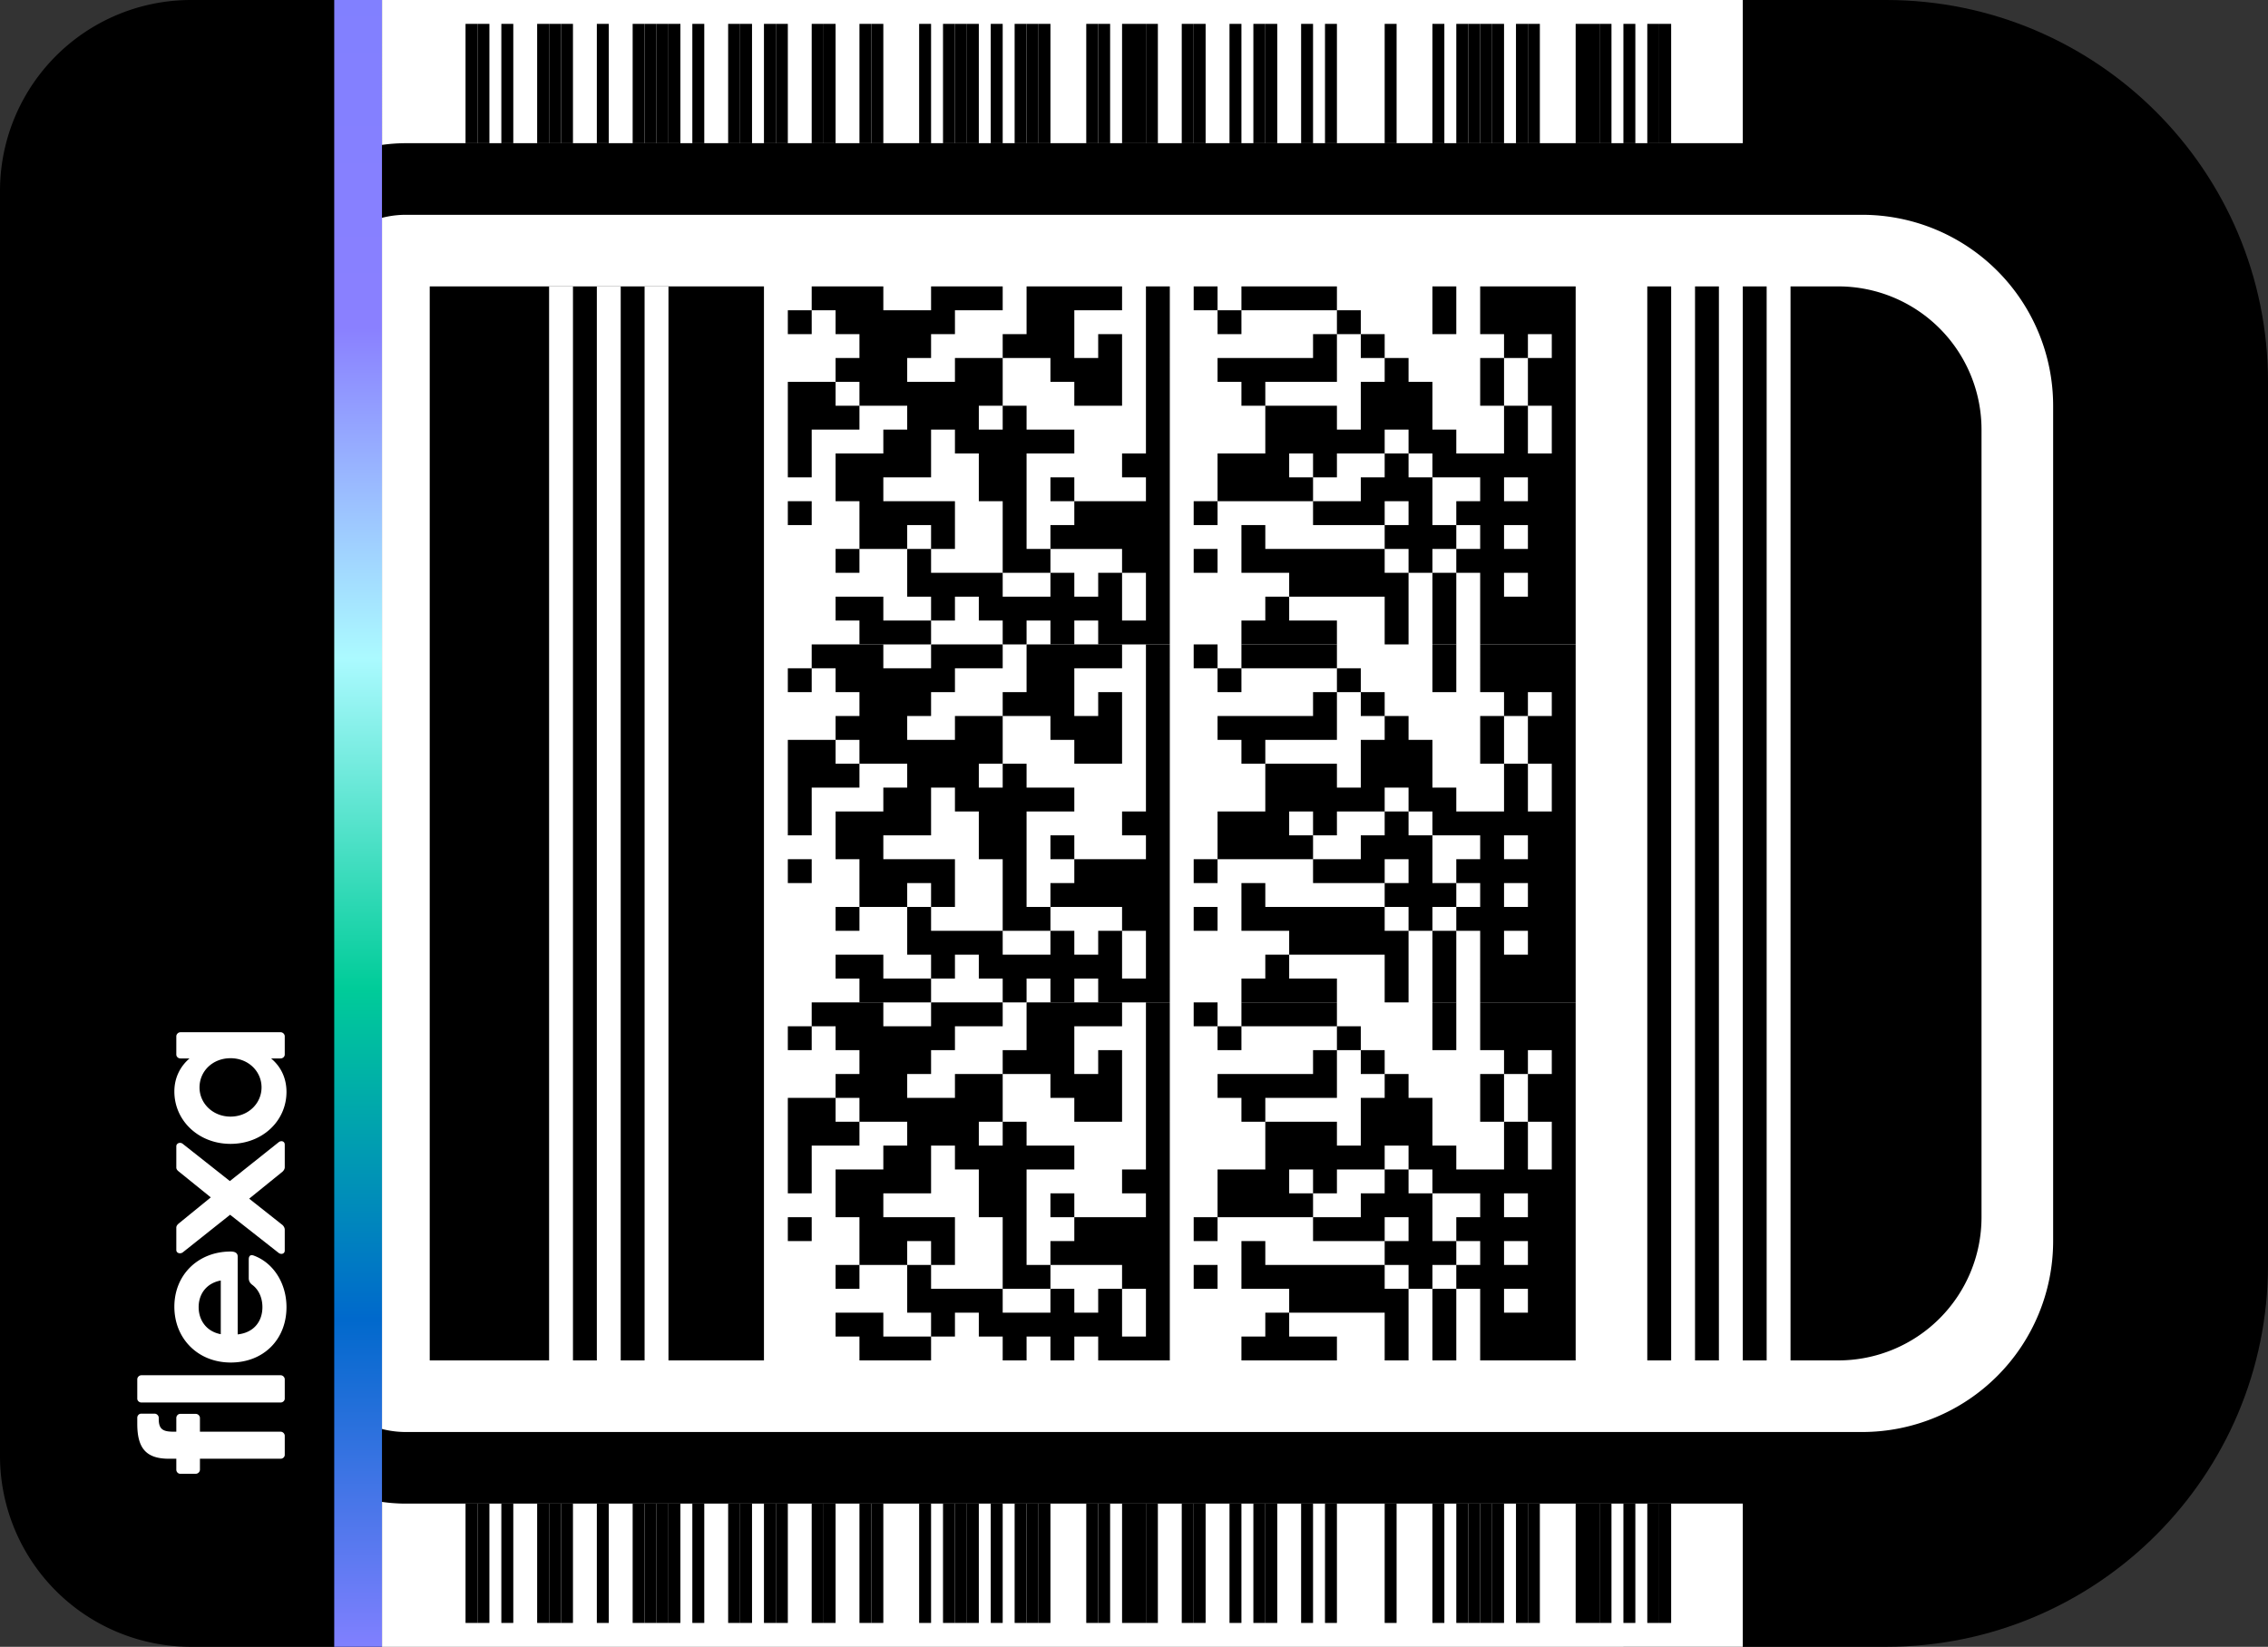 <?xml version="1.0"?><!-- Generated by SVGo --><svg width="95" height="69"     viewBox="0 0 95 69"     xmlns="http://www.w3.org/2000/svg"     xmlns:xlink="http://www.w3.org/1999/xlink"><rect x="0" y="0" width="95" height="69" fill="#333333" stroke="none"/><defs><path d="M6 0h45v45H6a6 6 0 0 1-6-6V6a6 6 0 0 1 6-6z" id="a" /></defs><g fill="none" fill-rule="evenodd" transform="scale(1) rotate(180, 47.5, 34.5)" scale="1" ><path d="M17 0h10v69H16C7.163 69 0 61.837 0 53V16C0 7.163 7.163 0 16 0z" fill="#000" /><path d="M22 0H79v69H22z" fill="#FFF" /><path d="M17 7.5h61a5.5 5.5 0 0 1 5.5 5.5v43a5.5 5.5 0 0 1-5.5 5.5H17A9.5 9.5 0 0 1 7.5 52V17A9.5 9.5 0 0 1 17 7.5z" fill="#FFF" stroke="#000" stroke-width="3" /><path d="M79 0h8a8 8 0 0 1 8 8v53a8 8 0 0 1 -8 8h-8V0z" fill="#000" /><defs><linearGradient id="grad" x1="0%" y1="0%" x2="0%" y2="100%"><stop offset="0%" stop-color="#8180ff" stop-opacity="1.00"/><stop offset="20%" stop-color="#0069cc" stop-opacity="1.00"/><stop offset="40%" stop-color="#00cc99" stop-opacity="1.00"/><stop offset="60%" stop-color="#abfaff" stop-opacity="1.00"/><stop offset="80%" stop-color="#8a80ff" stop-opacity="1.00"/><stop offset="100%" stop-color="#8180ff" stop-opacity="1.00"/></linearGradient></defs><rect x="79" y="0" width="2" height="69" fill="url(#grad)" /><g x="12" y="12" transform="translate(12, 12)" ><g fill="#000" ><path d="M0 0h8v45H6a6 6 0 0 1-6-6V6a6 6 0 0 1 6-6zM9 0h1v45H9zM11 0h1v45h-1zM13 0h1v45h-1z" /></g></g><g transform="translate(83, 1)" ><g transform="scale(0.25)" ><path d="M6.368 24.71 H3.166c-.36 0-.647-.328-.647-.691V10.5H.684A.711.711 0 010 9.811V7.195c0-.364.324-.654.684-.654h1.835V5.305C2.519 1.381 4.389 0 8.383 0h1.008c.36 0 .683.29.683.654v2.253c0 .363-.324.69-.683.69h-.216c-1.763 0-2.123.763-2.123 2.508v.436h2.303c.36 0 .683.29.683.654V9.81c0 .363-.323.69-.683.69H7.052V24.02c0 .363-.324.69-.684.69zm9.463 0h-3.238c-.36 0-.648-.328-.648-.691V.69c0-.363.288-.69.648-.69h3.238c.36 0 .684.327.684.69V24.02c0 .363-.324.69-.684.69zm16.955-6.033h3.13c.684 0 .864.364.612.945C35.305 22.82 31.923 25 27.928 25c-5.432 0-9.282-3.852-9.282-9.339s3.994-9.447 9.355-9.447c5.325 0 9.247 3.96 9.247 9.447 0 .654-.216 1.163-.828 1.163H23.36c.287 2.69 2.158 4.143 4.569 4.143 1.511 0 2.914-.582 3.742-1.708.324-.436.72-.582 1.115-.582zm-9.39-4.687h8.994c-.431-2.362-2.23-3.707-4.461-3.707-2.23 0-4.102 1.345-4.534 3.707zm31.776 10.72H51.36c-.288 0-.54-.182-.72-.364l-4.533-5.596-4.425 5.596c-.18.182-.468.363-.756.363h-3.524c-.54 0-.72-.617-.36-1.053l6.369-8.104-6.297-7.921c-.324-.436-.144-1.09.396-1.09h3.74c.288 0 .504.181.72.436l4.353 5.341 4.318-5.341c.144-.182.36-.436.683-.436h3.56c.504 0 .756.617.432 1.053l-6.26 7.922 6.512 8.176c.324.4.18 1.017-.396 1.017zm4.688-9.085c0 2.943 2.195 5.196 4.893 5.196 2.699 0 4.893-2.216 4.893-5.196 0-3.016-2.194-5.196-4.893-5.196-2.698 0-4.893 2.253-4.893 5.196zm13.456 9.084h-3.058c-.36 0-.648-.327-.648-.69V22.42C68.28 24.02 66.372 25 63.998 25c-4.858 0-8.707-4.033-8.707-9.375s3.885-9.411 8.779-9.411c2.302 0 4.21.98 5.54 2.543V7.231c0-.363.288-.69.648-.69h3.058c.36 0 .684.327.684.69V24.02c0 .363-.324.69-.684.69z" fill="#fff" transform="rotate(90, 0, 25)" /></g></g><g fill="#000" x="29" y="12" transform="translate(29, 12)" ><path d="M0 0M0 0v1h1v-1zM0 1v1h1v-1zM0 2v1h1v-1zM0 3v1h1v-1zM0 4v1h1v-1zM0 5v1h1v-1zM0 6v1h1v-1zM0 7v1h1v-1zM0 8v1h1v-1zM0 9v1h1v-1zM0 10v1h1v-1zM0 11v1h1v-1zM0 12v1h1v-1zM0 13v1h1v-1zM0 14v1h1v-1zM1 0v1h1v-1zM1 1v1h1v-1zM1 2v1h1v-1zM1 3v1h1v-1zM1 4v1h1v-1zM1 5v1h1v-1zM1 6v1h1v-1zM1 7v1h1v-1zM1 10v1h1v-1zM1 11v1h1v-1zM1 13v1h1v-1zM1 14v1h1v-1zM2 0v1h1v-1zM2 1v1h1v-1zM2 3v1h1v-1zM2 5v1h1v-1zM2 7v1h1v-1zM2 8v1h1v-1zM2 9v1h1v-1zM2 12v1h1v-1zM2 13v1h1v-1zM2 14v1h1v-1zM3 0v1h1v-1zM3 1v1h1v-1zM3 2v1h1v-1zM3 3v1h1v-1zM3 4v1h1v-1zM3 5v1h1v-1zM3 6v1h1v-1zM3 7v1h1v-1zM3 10v1h1v-1zM3 11v1h1v-1zM3 13v1h1v-1zM3 14v1h1v-1zM4 3v1h1v-1zM4 5v1h1v-1zM4 7v1h1v-1zM5 0v1h1v-1zM5 1v1h1v-1zM5 2v1h1v-1zM5 4v1h1v-1zM5 7v1h1v-1zM5 8v1h1v-1zM5 13v1h1v-1zM5 14v1h1v-1zM6 3v1h1v-1zM6 4v1h1v-1zM6 5v1h1v-1zM6 6v1h1v-1zM6 8v1h1v-1zM6 9v1h1v-1zM6 10v1h1v-1zM7 0v1h1v-1zM7 1v1h1v-1zM7 2v1h1v-1zM7 4v1h1v-1zM7 6v1h1v-1zM7 7v1h1v-1zM7 9v1h1v-1zM7 10v1h1v-1zM7 11v1h1v-1zM8 2v1h1v-1zM8 3v1h1v-1zM8 5v1h1v-1zM8 6v1h1v-1zM8 8v1h1v-1zM8 9v1h1v-1zM8 10v1h1v-1zM8 12v1h1v-1zM9 2v1h1v-1zM9 3v1h1v-1zM9 5v1h1v-1zM9 8v1h1v-1zM9 13v1h1v-1zM10 0v1h1v-1zM10 2v1h1v-1zM10 3v1h1v-1zM10 5v1h1v-1zM10 7v1h1v-1zM10 8v1h1v-1zM10 9v1h1v-1zM10 11v1h1v-1zM10 12v1h1v-1zM10 14v1h1v-1zM11 0v1h1v-1zM11 2v1h1v-1zM11 3v1h1v-1zM11 6v1h1v-1zM11 8v1h1v-1zM11 9v1h1v-1zM11 11v1h1v-1zM11 14v1h1v-1zM12 0v1h1v-1zM12 1v1h1v-1zM12 3v1h1v-1zM12 6v1h1v-1zM12 7v1h1v-1zM12 8v1h1v-1zM12 9v1h1v-1zM12 11v1h1v-1zM12 14v1h1v-1zM13 0v1h1v-1zM13 3v1h1v-1zM13 4v1h1v-1zM13 6v1h1v-1zM13 7v1h1v-1zM13 10v1h1v-1zM13 11v1h1v-1zM13 14v1h1v-1zM14 6v1h1v-1zM14 7v1h1v-1zM14 11v1h1v-1zM14 13v1h1v-1zM15 3v1h1v-1zM15 5v1h1v-1zM15 14v1h1v-1zM17 0v1h1v-1zM17 1v1h1v-1zM17 2v1h1v-1zM17 3v1h1v-1zM17 4v1h1v-1zM17 5v1h1v-1zM17 6v1h1v-1zM17 7v1h1v-1zM17 8v1h1v-1zM17 9v1h1v-1zM17 10v1h1v-1zM17 11v1h1v-1zM17 12v1h1v-1zM17 13v1h1v-1zM17 14v1h1v-1zM18 0v1h1v-1zM18 3v1h1v-1zM18 4v1h1v-1zM18 5v1h1v-1zM18 7v1h1v-1zM19 0v1h1v-1zM19 1v1h1v-1zM19 2v1h1v-1zM19 4v1h1v-1zM19 5v1h1v-1zM19 10v1h1v-1zM19 11v1h1v-1zM19 12v1h1v-1zM19 14v1h1v-1zM20 1v1h1v-1zM20 4v1h1v-1zM20 5v1h1v-1zM20 10v1h1v-1zM20 11v1h1v-1zM20 14v1h1v-1zM21 0v1h1v-1zM21 1v1h1v-1zM21 2v1h1v-1zM21 4v1h1v-1zM21 6v1h1v-1zM21 8v1h1v-1zM21 11v1h1v-1zM21 12v1h1v-1zM21 13v1h1v-1zM21 14v1h1v-1zM22 1v1h1v-1zM22 3v1h1v-1zM22 8v1h1v-1zM22 12v1h1v-1zM22 13v1h1v-1zM22 14v1h1v-1zM23 0v1h1v-1zM23 1v1h1v-1zM23 3v1h1v-1zM23 4v1h1v-1zM23 5v1h1v-1zM23 6v1h1v-1zM23 7v1h1v-1zM23 8v1h1v-1zM23 9v1h1v-1zM23 12v1h1v-1zM24 1v1h1v-1zM24 2v1h1v-1zM24 6v1h1v-1zM24 7v1h1v-1zM24 8v1h1v-1zM24 10v1h1v-1zM24 11v1h1v-1zM24 14v1h1v-1zM25 2v1h1v-1zM25 8v1h1v-1zM25 9v1h1v-1zM25 10v1h1v-1zM25 11v1h1v-1zM25 14v1h1v-1zM26 1v1h1v-1zM26 2v1h1v-1zM26 4v1h1v-1zM26 5v1h1v-1zM26 9v1h1v-1zM26 10v1h1v-1zM26 13v1h1v-1zM26 14v1h1v-1zM27 0v1h1v-1zM27 2v1h1v-1zM27 3v1h1v-1zM27 5v1h1v-1zM27 7v1h1v-1zM27 8v1h1v-1zM27 9v1h1v-1zM27 10v1h1v-1zM27 12v1h1v-1zM27 13v1h1v-1zM28 0v1h1v-1zM28 4v1h1v-1zM28 5v1h1v-1zM28 7v1h1v-1zM28 8v1h1v-1zM28 10v1h1v-1zM28 11v1h1v-1zM28 12v1h1v-1zM28 13v1h1v-1zM29 0v1h1v-1zM29 1v1h1v-1zM29 4v1h1v-1zM29 5v1h1v-1zM29 6v1h1v-1zM29 7v1h1v-1zM29 10v1h1v-1zM29 11v1h1v-1zM29 12v1h1v-1zM29 13v1h1v-1zM29 14v1h1v-1zM30 1v1h1v-1zM30 3v1h1v-1zM30 6v1h1v-1zM30 7v1h1v-1zM30 9v1h1v-1zM30 11v1h1v-1zM30 13v1h1v-1zM30 14v1h1v-1zM31 9v1h1v-1zM31 10v1h1v-1zM31 14v1h1v-1zM32 5v1h1v-1zM32 7v1h1v-1zM32 8v1h1v-1zM32 9v1h1v-1zM32 10v1h1v-1zM32 13v1h1v-1z" /></g><g fill="#000" x="29" y="12" transform="translate(29, 12)" ><path d="M0 0M0 15v1h1v-1zM0 16v1h1v-1zM0 17v1h1v-1zM0 18v1h1v-1zM0 19v1h1v-1zM0 20v1h1v-1zM0 21v1h1v-1zM0 22v1h1v-1zM0 23v1h1v-1zM0 24v1h1v-1zM0 25v1h1v-1zM0 26v1h1v-1zM0 27v1h1v-1zM0 28v1h1v-1zM0 29v1h1v-1zM1 15v1h1v-1zM1 16v1h1v-1zM1 17v1h1v-1zM1 18v1h1v-1zM1 19v1h1v-1zM1 20v1h1v-1zM1 21v1h1v-1zM1 22v1h1v-1zM1 25v1h1v-1zM1 26v1h1v-1zM1 28v1h1v-1zM1 29v1h1v-1zM2 15v1h1v-1zM2 16v1h1v-1zM2 18v1h1v-1zM2 20v1h1v-1zM2 22v1h1v-1zM2 23v1h1v-1zM2 24v1h1v-1zM2 27v1h1v-1zM2 28v1h1v-1zM2 29v1h1v-1zM3 15v1h1v-1zM3 16v1h1v-1zM3 17v1h1v-1zM3 18v1h1v-1zM3 19v1h1v-1zM3 20v1h1v-1zM3 21v1h1v-1zM3 22v1h1v-1zM3 25v1h1v-1zM3 26v1h1v-1zM3 28v1h1v-1zM3 29v1h1v-1zM4 18v1h1v-1zM4 20v1h1v-1zM4 22v1h1v-1zM5 15v1h1v-1zM5 16v1h1v-1zM5 17v1h1v-1zM5 19v1h1v-1zM5 22v1h1v-1zM5 23v1h1v-1zM5 28v1h1v-1zM5 29v1h1v-1zM6 18v1h1v-1zM6 19v1h1v-1zM6 20v1h1v-1zM6 21v1h1v-1zM6 23v1h1v-1zM6 24v1h1v-1zM6 25v1h1v-1zM7 15v1h1v-1zM7 16v1h1v-1zM7 17v1h1v-1zM7 19v1h1v-1zM7 21v1h1v-1zM7 22v1h1v-1zM7 24v1h1v-1zM7 25v1h1v-1zM7 26v1h1v-1zM8 17v1h1v-1zM8 18v1h1v-1zM8 20v1h1v-1zM8 21v1h1v-1zM8 23v1h1v-1zM8 24v1h1v-1zM8 25v1h1v-1zM8 27v1h1v-1zM9 17v1h1v-1zM9 18v1h1v-1zM9 20v1h1v-1zM9 23v1h1v-1zM9 28v1h1v-1zM10 15v1h1v-1zM10 17v1h1v-1zM10 18v1h1v-1zM10 20v1h1v-1zM10 22v1h1v-1zM10 23v1h1v-1zM10 24v1h1v-1zM10 26v1h1v-1zM10 27v1h1v-1zM10 29v1h1v-1zM11 15v1h1v-1zM11 17v1h1v-1zM11 18v1h1v-1zM11 21v1h1v-1zM11 23v1h1v-1zM11 24v1h1v-1zM11 26v1h1v-1zM11 29v1h1v-1zM12 15v1h1v-1zM12 16v1h1v-1zM12 18v1h1v-1zM12 21v1h1v-1zM12 22v1h1v-1zM12 23v1h1v-1zM12 24v1h1v-1zM12 26v1h1v-1zM12 29v1h1v-1zM13 15v1h1v-1zM13 18v1h1v-1zM13 19v1h1v-1zM13 21v1h1v-1zM13 22v1h1v-1zM13 25v1h1v-1zM13 26v1h1v-1zM13 29v1h1v-1zM14 21v1h1v-1zM14 22v1h1v-1zM14 26v1h1v-1zM14 28v1h1v-1zM15 18v1h1v-1zM15 20v1h1v-1zM15 29v1h1v-1zM17 15v1h1v-1zM17 16v1h1v-1zM17 17v1h1v-1zM17 18v1h1v-1zM17 19v1h1v-1zM17 20v1h1v-1zM17 21v1h1v-1zM17 22v1h1v-1zM17 23v1h1v-1zM17 24v1h1v-1zM17 25v1h1v-1zM17 26v1h1v-1zM17 27v1h1v-1zM17 28v1h1v-1zM17 29v1h1v-1zM18 15v1h1v-1zM18 18v1h1v-1zM18 19v1h1v-1zM18 20v1h1v-1zM18 22v1h1v-1zM19 15v1h1v-1zM19 16v1h1v-1zM19 17v1h1v-1zM19 19v1h1v-1zM19 20v1h1v-1zM19 25v1h1v-1zM19 26v1h1v-1zM19 27v1h1v-1zM19 29v1h1v-1zM20 16v1h1v-1zM20 19v1h1v-1zM20 20v1h1v-1zM20 25v1h1v-1zM20 26v1h1v-1zM20 29v1h1v-1zM21 15v1h1v-1zM21 16v1h1v-1zM21 17v1h1v-1zM21 19v1h1v-1zM21 21v1h1v-1zM21 23v1h1v-1zM21 26v1h1v-1zM21 27v1h1v-1zM21 28v1h1v-1zM21 29v1h1v-1zM22 16v1h1v-1zM22 18v1h1v-1zM22 23v1h1v-1zM22 27v1h1v-1zM22 28v1h1v-1zM22 29v1h1v-1zM23 15v1h1v-1zM23 16v1h1v-1zM23 18v1h1v-1zM23 19v1h1v-1zM23 20v1h1v-1zM23 21v1h1v-1zM23 22v1h1v-1zM23 23v1h1v-1zM23 24v1h1v-1zM23 27v1h1v-1zM24 16v1h1v-1zM24 17v1h1v-1zM24 21v1h1v-1zM24 22v1h1v-1zM24 23v1h1v-1zM24 25v1h1v-1zM24 26v1h1v-1zM24 29v1h1v-1zM25 17v1h1v-1zM25 23v1h1v-1zM25 24v1h1v-1zM25 25v1h1v-1zM25 26v1h1v-1zM25 29v1h1v-1zM26 16v1h1v-1zM26 17v1h1v-1zM26 19v1h1v-1zM26 20v1h1v-1zM26 24v1h1v-1zM26 25v1h1v-1zM26 28v1h1v-1zM26 29v1h1v-1zM27 15v1h1v-1zM27 17v1h1v-1zM27 18v1h1v-1zM27 20v1h1v-1zM27 22v1h1v-1zM27 23v1h1v-1zM27 24v1h1v-1zM27 25v1h1v-1zM27 27v1h1v-1zM27 28v1h1v-1zM28 15v1h1v-1zM28 19v1h1v-1zM28 20v1h1v-1zM28 22v1h1v-1zM28 23v1h1v-1zM28 25v1h1v-1zM28 26v1h1v-1zM28 27v1h1v-1zM28 28v1h1v-1zM29 15v1h1v-1zM29 16v1h1v-1zM29 19v1h1v-1zM29 20v1h1v-1zM29 21v1h1v-1zM29 22v1h1v-1zM29 25v1h1v-1zM29 26v1h1v-1zM29 27v1h1v-1zM29 28v1h1v-1zM29 29v1h1v-1zM30 16v1h1v-1zM30 18v1h1v-1zM30 21v1h1v-1zM30 22v1h1v-1zM30 24v1h1v-1zM30 26v1h1v-1zM30 28v1h1v-1zM30 29v1h1v-1zM31 24v1h1v-1zM31 25v1h1v-1zM31 29v1h1v-1zM32 20v1h1v-1zM32 22v1h1v-1zM32 23v1h1v-1zM32 24v1h1v-1zM32 25v1h1v-1zM32 28v1h1v-1z" /></g><g fill="#000" x="29" y="12" transform="translate(29, 12)" ><path d="M0 0M0 30v1h1v-1zM0 31v1h1v-1zM0 32v1h1v-1zM0 33v1h1v-1zM0 34v1h1v-1zM0 35v1h1v-1zM0 36v1h1v-1zM0 37v1h1v-1zM0 38v1h1v-1zM0 39v1h1v-1zM0 40v1h1v-1zM0 41v1h1v-1zM0 42v1h1v-1zM0 43v1h1v-1zM0 44v1h1v-1zM1 30v1h1v-1zM1 31v1h1v-1zM1 32v1h1v-1zM1 33v1h1v-1zM1 34v1h1v-1zM1 35v1h1v-1zM1 36v1h1v-1zM1 37v1h1v-1zM1 40v1h1v-1zM1 41v1h1v-1zM1 43v1h1v-1zM1 44v1h1v-1zM2 30v1h1v-1zM2 31v1h1v-1zM2 33v1h1v-1zM2 35v1h1v-1zM2 37v1h1v-1zM2 38v1h1v-1zM2 39v1h1v-1zM2 42v1h1v-1zM2 43v1h1v-1zM2 44v1h1v-1zM3 30v1h1v-1zM3 31v1h1v-1zM3 32v1h1v-1zM3 33v1h1v-1zM3 34v1h1v-1zM3 35v1h1v-1zM3 36v1h1v-1zM3 37v1h1v-1zM3 40v1h1v-1zM3 41v1h1v-1zM3 43v1h1v-1zM3 44v1h1v-1zM4 33v1h1v-1zM4 35v1h1v-1zM4 37v1h1v-1zM5 30v1h1v-1zM5 31v1h1v-1zM5 32v1h1v-1zM5 34v1h1v-1zM5 37v1h1v-1zM5 38v1h1v-1zM5 43v1h1v-1zM5 44v1h1v-1zM6 33v1h1v-1zM6 34v1h1v-1zM6 35v1h1v-1zM6 36v1h1v-1zM6 38v1h1v-1zM6 39v1h1v-1zM6 40v1h1v-1zM7 30v1h1v-1zM7 31v1h1v-1zM7 32v1h1v-1zM7 34v1h1v-1zM7 36v1h1v-1zM7 37v1h1v-1zM7 39v1h1v-1zM7 40v1h1v-1zM7 41v1h1v-1zM8 32v1h1v-1zM8 33v1h1v-1zM8 35v1h1v-1zM8 36v1h1v-1zM8 38v1h1v-1zM8 39v1h1v-1zM8 40v1h1v-1zM8 42v1h1v-1zM9 32v1h1v-1zM9 33v1h1v-1zM9 35v1h1v-1zM9 38v1h1v-1zM9 43v1h1v-1zM10 30v1h1v-1zM10 32v1h1v-1zM10 33v1h1v-1zM10 35v1h1v-1zM10 37v1h1v-1zM10 38v1h1v-1zM10 39v1h1v-1zM10 41v1h1v-1zM10 42v1h1v-1zM10 44v1h1v-1zM11 30v1h1v-1zM11 32v1h1v-1zM11 33v1h1v-1zM11 36v1h1v-1zM11 38v1h1v-1zM11 39v1h1v-1zM11 41v1h1v-1zM11 44v1h1v-1zM12 30v1h1v-1zM12 31v1h1v-1zM12 33v1h1v-1zM12 36v1h1v-1zM12 37v1h1v-1zM12 38v1h1v-1zM12 39v1h1v-1zM12 41v1h1v-1zM12 44v1h1v-1zM13 30v1h1v-1zM13 33v1h1v-1zM13 34v1h1v-1zM13 36v1h1v-1zM13 37v1h1v-1zM13 40v1h1v-1zM13 41v1h1v-1zM13 44v1h1v-1zM14 36v1h1v-1zM14 37v1h1v-1zM14 41v1h1v-1zM14 43v1h1v-1zM15 33v1h1v-1zM15 35v1h1v-1zM15 44v1h1v-1zM17 30v1h1v-1zM17 31v1h1v-1zM17 32v1h1v-1zM17 33v1h1v-1zM17 34v1h1v-1zM17 35v1h1v-1zM17 36v1h1v-1zM17 37v1h1v-1zM17 38v1h1v-1zM17 39v1h1v-1zM17 40v1h1v-1zM17 41v1h1v-1zM17 42v1h1v-1zM17 43v1h1v-1zM17 44v1h1v-1zM18 30v1h1v-1zM18 33v1h1v-1zM18 34v1h1v-1zM18 35v1h1v-1zM18 37v1h1v-1zM19 30v1h1v-1zM19 31v1h1v-1zM19 32v1h1v-1zM19 34v1h1v-1zM19 35v1h1v-1zM19 40v1h1v-1zM19 41v1h1v-1zM19 42v1h1v-1zM19 44v1h1v-1zM20 31v1h1v-1zM20 34v1h1v-1zM20 35v1h1v-1zM20 40v1h1v-1zM20 41v1h1v-1zM20 44v1h1v-1zM21 30v1h1v-1zM21 31v1h1v-1zM21 32v1h1v-1zM21 34v1h1v-1zM21 36v1h1v-1zM21 38v1h1v-1zM21 41v1h1v-1zM21 42v1h1v-1zM21 43v1h1v-1zM21 44v1h1v-1zM22 31v1h1v-1zM22 33v1h1v-1zM22 38v1h1v-1zM22 42v1h1v-1zM22 43v1h1v-1zM22 44v1h1v-1zM23 30v1h1v-1zM23 31v1h1v-1zM23 33v1h1v-1zM23 34v1h1v-1zM23 35v1h1v-1zM23 36v1h1v-1zM23 37v1h1v-1zM23 38v1h1v-1zM23 39v1h1v-1zM23 42v1h1v-1zM24 31v1h1v-1zM24 32v1h1v-1zM24 36v1h1v-1zM24 37v1h1v-1zM24 38v1h1v-1zM24 40v1h1v-1zM24 41v1h1v-1zM24 44v1h1v-1zM25 32v1h1v-1zM25 38v1h1v-1zM25 39v1h1v-1zM25 40v1h1v-1zM25 41v1h1v-1zM25 44v1h1v-1zM26 31v1h1v-1zM26 32v1h1v-1zM26 34v1h1v-1zM26 35v1h1v-1zM26 39v1h1v-1zM26 40v1h1v-1zM26 43v1h1v-1zM26 44v1h1v-1zM27 30v1h1v-1zM27 32v1h1v-1zM27 33v1h1v-1zM27 35v1h1v-1zM27 37v1h1v-1zM27 38v1h1v-1zM27 39v1h1v-1zM27 40v1h1v-1zM27 42v1h1v-1zM27 43v1h1v-1zM28 30v1h1v-1zM28 34v1h1v-1zM28 35v1h1v-1zM28 37v1h1v-1zM28 38v1h1v-1zM28 40v1h1v-1zM28 41v1h1v-1zM28 42v1h1v-1zM28 43v1h1v-1zM29 30v1h1v-1zM29 31v1h1v-1zM29 34v1h1v-1zM29 35v1h1v-1zM29 36v1h1v-1zM29 37v1h1v-1zM29 40v1h1v-1zM29 41v1h1v-1zM29 42v1h1v-1zM29 43v1h1v-1zM29 44v1h1v-1zM30 31v1h1v-1zM30 33v1h1v-1zM30 36v1h1v-1zM30 37v1h1v-1zM30 39v1h1v-1zM30 41v1h1v-1zM30 43v1h1v-1zM30 44v1h1v-1zM31 39v1h1v-1zM31 40v1h1v-1zM31 44v1h1v-1zM32 35v1h1v-1zM32 37v1h1v-1zM32 38v1h1v-1zM32 39v1h1v-1zM32 40v1h1v-1zM32 43v1h1v-1z" /></g><rect x="63" y="12" width="14" height="45" fill="black" /><rect x="67" y="12" width="1" height="45" fill="white" /><rect x="69" y="12" width="1" height="45" fill="white" /><rect x="71" y="12" width="1" height="45" fill="white" /><g fill="#000" x="25" y="0" transform="translate(25, 0) scale(0.5)" ><rect x="0" y="2" width="1" height="10" /><rect x="1" y="2" width="1" height="10" /><rect x="3" y="2" width="1" height="10" /><rect x="5" y="2" width="1" height="10" /><rect x="6" y="2" width="1" height="10" /><rect x="7" y="2" width="1" height="10" /><rect x="11" y="2" width="1" height="10" /><rect x="12" y="2" width="1" height="10" /><rect x="14" y="2" width="1" height="10" /><rect x="15" y="2" width="1" height="10" /><rect x="16" y="2" width="1" height="10" /><rect x="17" y="2" width="1" height="10" /><rect x="19" y="2" width="1" height="10" /><rect x="23" y="2" width="1" height="10" /><rect x="28" y="2" width="1" height="10" /><rect x="30" y="2" width="1" height="10" /><rect x="33" y="2" width="1" height="10" /><rect x="34" y="2" width="1" height="10" /><rect x="36" y="2" width="1" height="10" /><rect x="39" y="2" width="1" height="10" /><rect x="40" y="2" width="1" height="10" /><rect x="43" y="2" width="1" height="10" /><rect x="44" y="2" width="1" height="10" /><rect x="45" y="2" width="1" height="10" /><rect x="47" y="2" width="1" height="10" /><rect x="48" y="2" width="1" height="10" /><rect x="52" y="2" width="1" height="10" /><rect x="53" y="2" width="1" height="10" /><rect x="54" y="2" width="1" height="10" /><rect x="56" y="2" width="1" height="10" /><rect x="58" y="2" width="1" height="10" /><rect x="59" y="2" width="1" height="10" /><rect x="60" y="2" width="1" height="10" /><rect x="62" y="2" width="1" height="10" /><rect x="66" y="2" width="1" height="10" /><rect x="67" y="2" width="1" height="10" /><rect x="70" y="2" width="1" height="10" /><rect x="71" y="2" width="1" height="10" /><rect x="74" y="2" width="1" height="10" /><rect x="75" y="2" width="1" height="10" /><rect x="77" y="2" width="1" height="10" /><rect x="78" y="2" width="1" height="10" /><rect x="81" y="2" width="1" height="10" /><rect x="83" y="2" width="1" height="10" /><rect x="84" y="2" width="1" height="10" /><rect x="85" y="2" width="1" height="10" /><rect x="86" y="2" width="1" height="10" /><rect x="89" y="2" width="1" height="10" /><rect x="92" y="2" width="1" height="10" /><rect x="93" y="2" width="1" height="10" /><rect x="94" y="2" width="1" height="10" /><rect x="97" y="2" width="1" height="10" /><rect x="99" y="2" width="1" height="10" /><rect x="100" y="2" width="1" height="10" /></g><g fill="#000" x="25" y="0" transform="translate(25, 0) scale(0.5)" ><rect x="0" y="126" width="1" height="10" /><rect x="1" y="126" width="1" height="10" /><rect x="3" y="126" width="1" height="10" /><rect x="5" y="126" width="1" height="10" /><rect x="6" y="126" width="1" height="10" /><rect x="7" y="126" width="1" height="10" /><rect x="11" y="126" width="1" height="10" /><rect x="12" y="126" width="1" height="10" /><rect x="14" y="126" width="1" height="10" /><rect x="15" y="126" width="1" height="10" /><rect x="16" y="126" width="1" height="10" /><rect x="17" y="126" width="1" height="10" /><rect x="19" y="126" width="1" height="10" /><rect x="23" y="126" width="1" height="10" /><rect x="28" y="126" width="1" height="10" /><rect x="30" y="126" width="1" height="10" /><rect x="33" y="126" width="1" height="10" /><rect x="34" y="126" width="1" height="10" /><rect x="36" y="126" width="1" height="10" /><rect x="39" y="126" width="1" height="10" /><rect x="40" y="126" width="1" height="10" /><rect x="43" y="126" width="1" height="10" /><rect x="44" y="126" width="1" height="10" /><rect x="45" y="126" width="1" height="10" /><rect x="47" y="126" width="1" height="10" /><rect x="48" y="126" width="1" height="10" /><rect x="52" y="126" width="1" height="10" /><rect x="53" y="126" width="1" height="10" /><rect x="54" y="126" width="1" height="10" /><rect x="56" y="126" width="1" height="10" /><rect x="58" y="126" width="1" height="10" /><rect x="59" y="126" width="1" height="10" /><rect x="60" y="126" width="1" height="10" /><rect x="62" y="126" width="1" height="10" /><rect x="66" y="126" width="1" height="10" /><rect x="67" y="126" width="1" height="10" /><rect x="70" y="126" width="1" height="10" /><rect x="71" y="126" width="1" height="10" /><rect x="74" y="126" width="1" height="10" /><rect x="75" y="126" width="1" height="10" /><rect x="77" y="126" width="1" height="10" /><rect x="78" y="126" width="1" height="10" /><rect x="81" y="126" width="1" height="10" /><rect x="83" y="126" width="1" height="10" /><rect x="84" y="126" width="1" height="10" /><rect x="85" y="126" width="1" height="10" /><rect x="86" y="126" width="1" height="10" /><rect x="89" y="126" width="1" height="10" /><rect x="92" y="126" width="1" height="10" /><rect x="93" y="126" width="1" height="10" /><rect x="94" y="126" width="1" height="10" /><rect x="97" y="126" width="1" height="10" /><rect x="99" y="126" width="1" height="10" /><rect x="100" y="126" width="1" height="10" /></g></g></svg>
